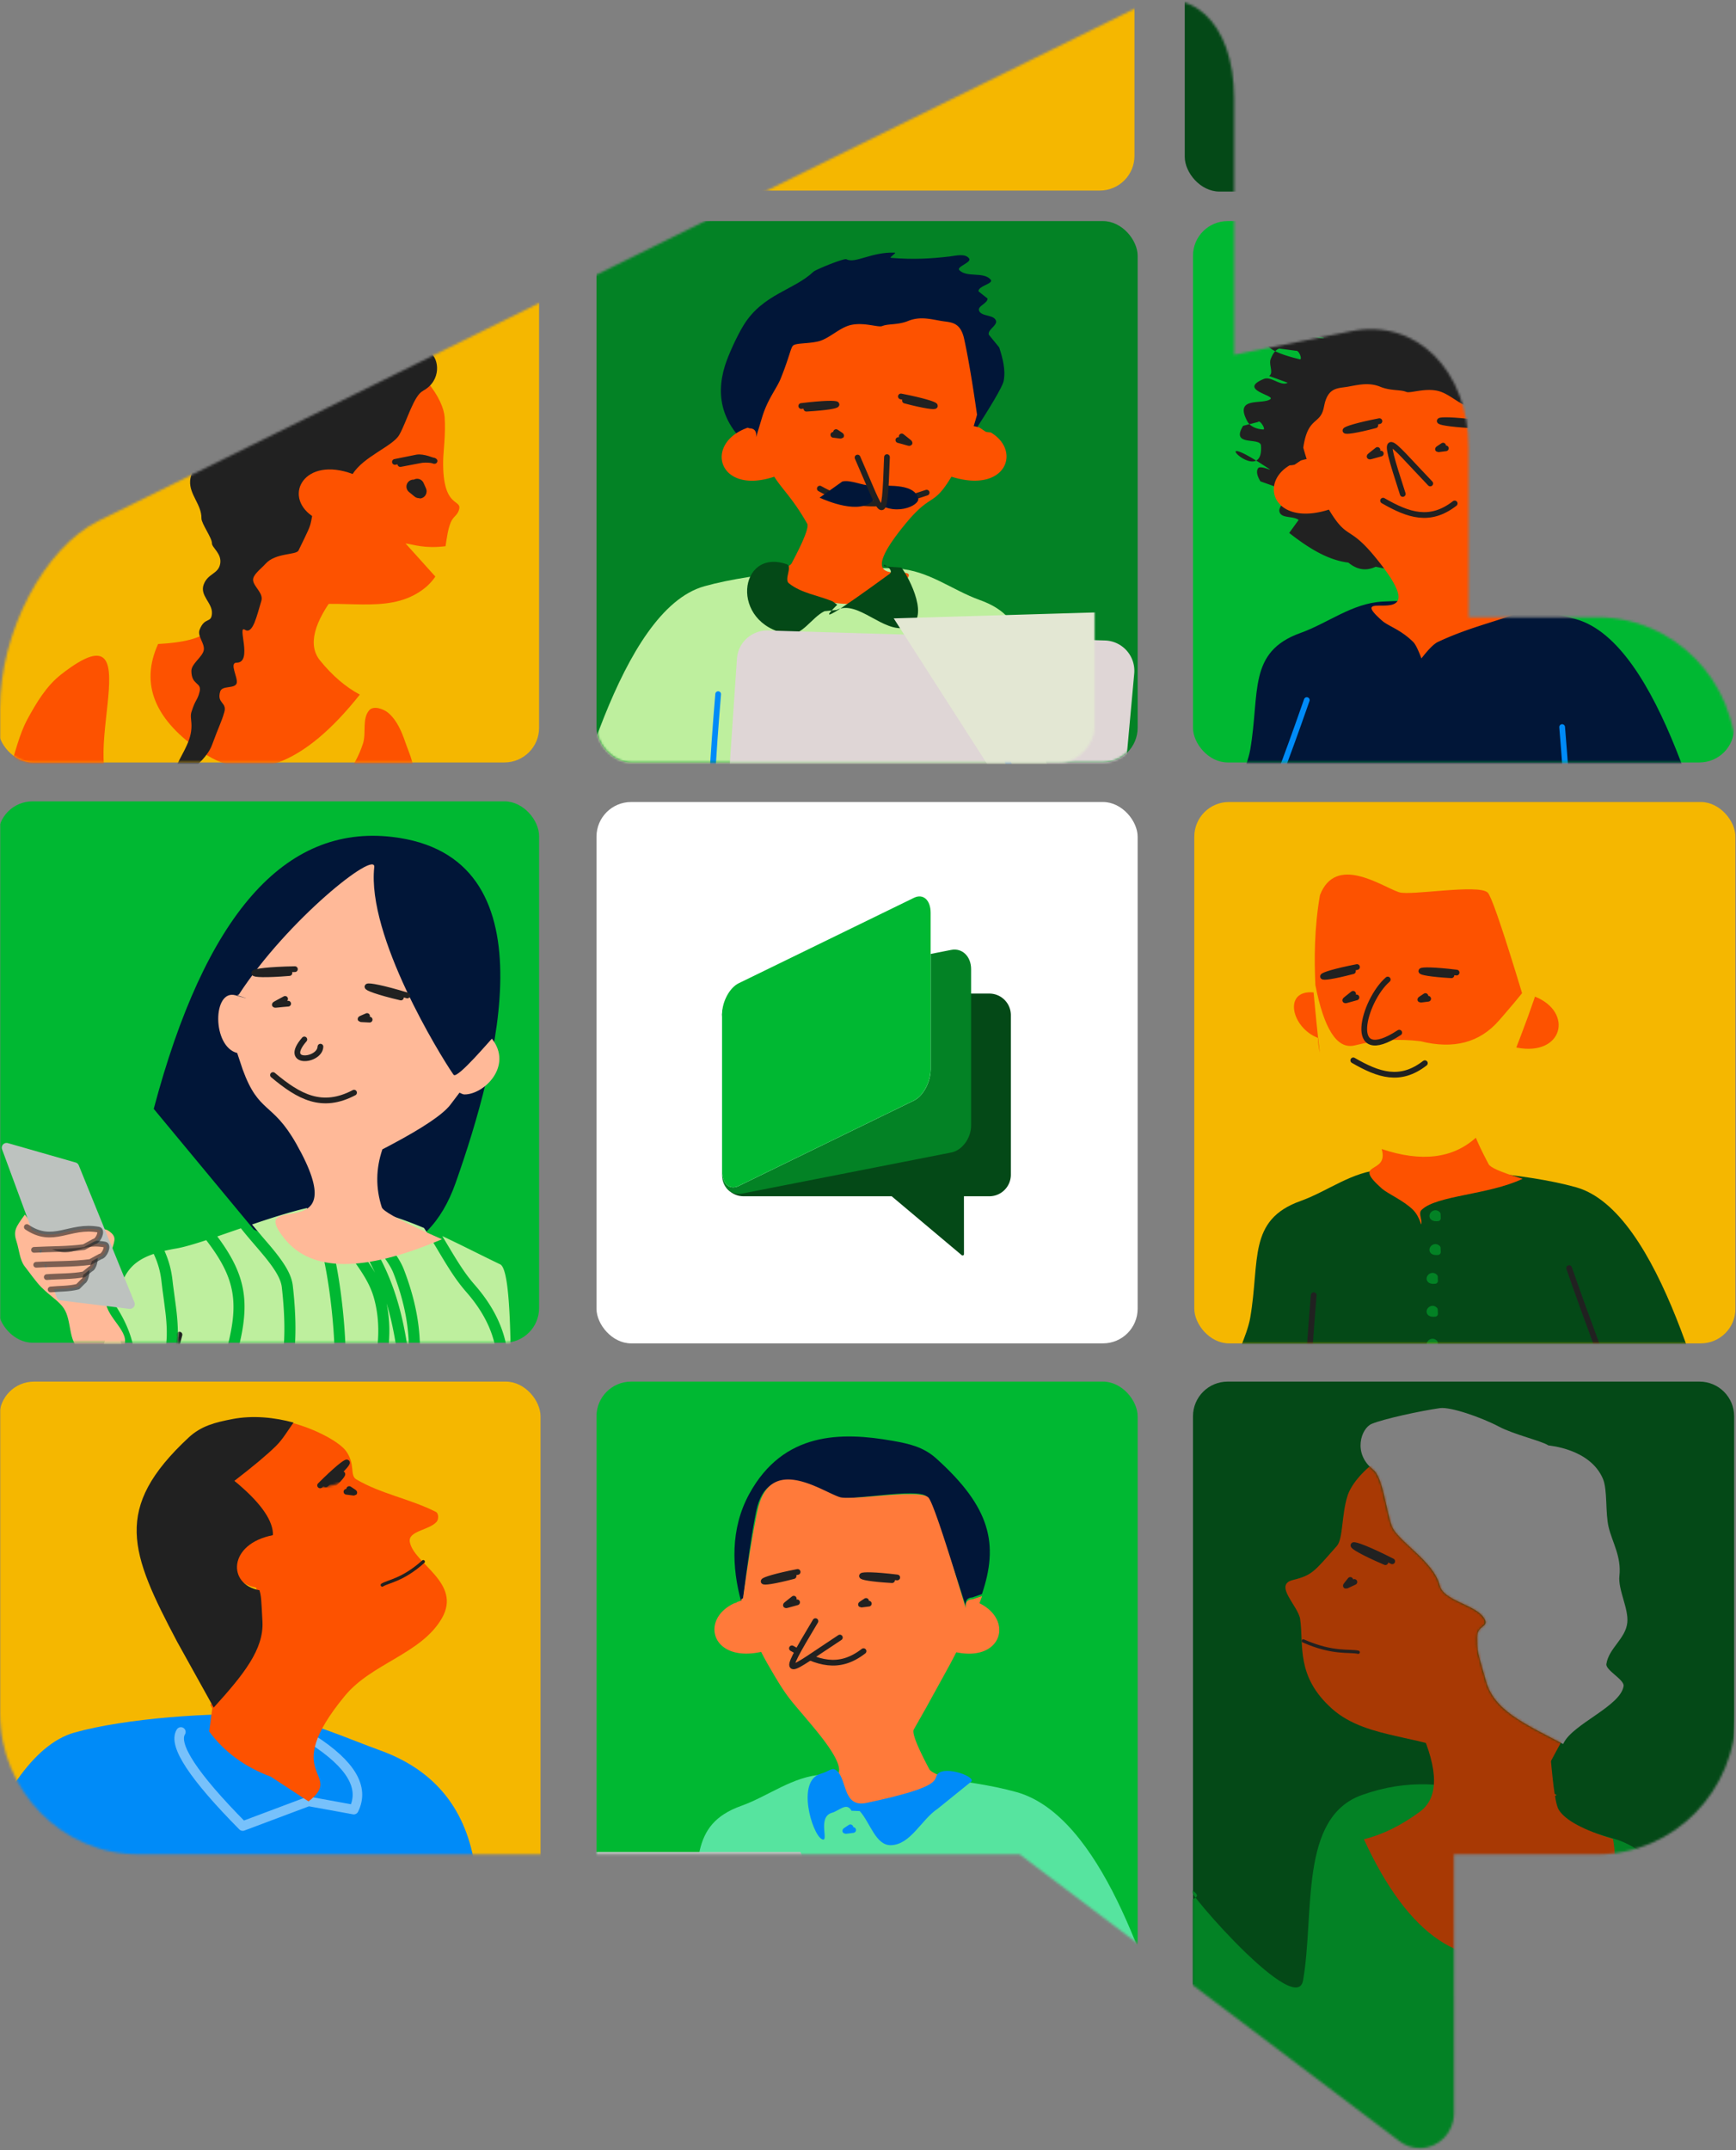 <svg xmlns="http://www.w3.org/2000/svg" xmlns:xlink="http://www.w3.org/1999/xlink" width="756" height="936"><rect width="100%" height="100%" fill="#808080" stroke="none"/><style><![CDATA[.B{stroke-linejoin:round}.C{stroke-width:2.496}.D{stroke-linecap:round}.E{fill:#fff}.F{stroke:#212121}.G{mask:url(#W)}.H{fill:#fd5200}.I{stroke:#008bf8}.J{fill:#011638}.K{fill:#044917}.L{fill:#f5b700}.M{fill:#00b832}.N{mask:url(#b)}.O{fill:#038225}.P{mask:url(#g)}.Q{mask:url(#i)}.R{fill:#ffb998}.S{stroke-opacity:.588}.T{mask:url(#X)}.U{stroke-width:1.421}.V{fill:#212121}.W{mask:url(#Y)}.X{stroke:#0202c8}.Y{fill:#a83904}.Z{stroke-width:4.16}]]></style><defs><path d="M0 308.5c0-33.44 19.232-70.052 42.955-81.774L494.485 3.63C518.21-8.092 537.44 9.515 537.44 42.955V154.45l50.998-10.268c28.23-5.685 51.117 17.02 51.117 50.712l-.001 73.812 56.022.001c33.37 0 60.424 27.586 60.424 61.615V745.6c0 34.03-27.053 61.615-60.424 61.615h-62.42l.042 112.72c.003 8.38-6.647 15.177-14.853 15.177-3.182 0-6.28-1.04-8.84-2.972L444.02 807.205H60.424C27.053 807.205 0 779.62 0 745.6V308.5z" id="A"/><rect id="B" x=".523" width="235.661" height="235.661" rx="15.082"/><path d="M134.574 24.95c8.38 3.92 15.394 10.297 20.743 16.95l.412-.13c-4.187 1.287-8.228 3.202-12.56 3.86-5.195.79-13.058 1.333-23.6 1.632 3.462 13.37 3.57 22.722.328 28.056-.204.336-.446.64-.72.914-18.015-8.408-28.68 5.725-18.782 15.95-.903 2.614-1.72 3.742-6.98 11.844-6.545 10.08-20.173 13.825-39.157 17.768l3.96-32.487c6.236-43.64 11.468-63.555 56.297-69.004 7.447-.905 13.255 1.47 20.05 4.648z" id="C"/><rect id="D" width="235.661" height="235.661" rx="15.082"/><rect id="E" width="235.661" height="358.204" rx="15.082"/><path d="M1.03 116.593c9.315-29.12 29.66-98.088 66.737-108.466C89.78 1.965 128.018-.867 152.01.475c13.277.743 23.707 9.363 35.69 13.646 23.078 8.248 17.636 25.992 21.91 50.8 2.648 15.378 23.873 47.53 12.268 57.97-17.65 15.88-13.767-1.9-37.393.535-17.187 1.778-121.277 21.068-132.902-11.83 24.167 37.2 32.396 56.178 24.69 56.938-5.29.522-84.556-22.833-75.242-51.953z" id="F"/><rect id="G" width="235.661" height="235.661" rx="15.082"/><rect id="H" width="235.661" height="235.661" rx="15.082"/><path d="M220.58 0c8.33 0 15.082 6.753 15.082 15.082v328.04c0 8.33-6.753 15.082-15.082 15.082H15.082C6.753 358.204 0 351.452 0 343.122V15.082C0 6.753 6.753 0 15.082 0H220.58zM107.56 11.54c-8.354 1.173-24.588 4.694-29.72 6.85-4.696 1.972-8.286 12.876.5 19.81l-.066.05.078.054c4.25 2.87 5.64 17.525 8.143 24.328l.118.313c2.577 6.654 18.1 15.08 20.85 25.84 1.7 6.59 14.968 8.197 18.966 13.724 3.355 4.638-2.765 3.074-2.69 8.774.085 6.54-.17 5.158 3.892 19.25 3.614 12.54 15.98 18.06 33.564 27.236l.283-.55c4.267-8.364 24.734-15.965 26.046-24.686.417-2.77-7.92-6.907-7.503-9.593 1.086-6.982 8.392-10.984 9.114-18.043.624-6.1-4.094-14.383-3.44-20.277.93-8.387-3.03-14.495-4.663-21.163-1.56-6.36-.422-16.265-2.532-21.198-5.63-13.163-23.575-14.383-23.726-14.486-2.855-1.94-14.9-4.68-21.475-8.15-7.884-4.155-21.186-8.72-25.738-8.082z" id="I"/><path d="M23.08 142.072l.278.366c8.87 11.81 3.342 8.158-.18-.13l-.097-.236zM119.313.406l-.048-.066c5.525 7.398 7.855 14.505 7.855 18.917 0 8.6-3.99 18.513-2.34 22.3 5.94 13.626 6.187 15.392 13.642 20.034s-5.697 10.012-8.253 15.18c-5.076 10.264-5.765 24.21-25.2 32.818s-42.92-2.536-64.14 2.9c-22.446 5.76-21.59 19.99-17.918 29.163l.17.41-.433-.573c-4.193-5.497-11.202-13.985-22.386-26.36l8.253-1.82c.2-4.706-2.417-17.23-3.442-22.86C24.57 86.825 38 85.164 45.133 74.227c8.004-12.29 7.357-11.043 9.35-17.272 1.738-5.43-4.572-5.723-.008-9.177 5.44-4.116 18.607-1.772 22.15-7.58C82.4 30.716 99.71 27.194 104.12 21.584S114.244 1.96 119.223.436l.1-.03z" id="J"/><rect id="K" x=".572" y=".29" width="235.661" height="235.661" rx="15.082"/><path d="M.27 135.655c9.315-29.12 29.297-117.15 66.374-127.528C88.656 1.965 126.895-.867 150.886.475c13.277.743 23.707 9.363 35.69 13.646 23.078 8.248 17.636 25.992 21.91 50.8 2.648 15.378 23.873 47.53 12.268 57.97-17.65 15.88-13.767-1.9-37.393.535-17.187 1.778-121.277 21.068-132.902-11.83L.27 135.655z" id="L"/><rect id="M" width="235.661" height="235.661" rx="15.082"/><path d="M208.825 125.443c.606 1.7 1.19 2.937 1.748 3.62 27.642 33.784 40.407 5.783 48.932 32.443h0l-53.943-25.856c1.24-3.383 2.312-6.725 3.212-10.026zM117.122.26c10.775.09 20.54 1.572 30.132 3.76 2.128 2.217 4.332 4.662 6.66 7.355h0l2.703 3.126c5.91 6.795 9.266 10.25 13.706 13.826h0l.792.647c12.793 10.59 18.647 22.685 18.64 36.666-.01 19.213-9.044 38.098-31.453 72.104h0l-6.688 10.1-5.075 7.71c-5.992.227-12.18.222-18.402.048 1.495-2.15 2.76-4.042 3.72-5.58h0l.746-1.196c14.522-23.325 20.677-35.54 23.454-49.74h0l.18-.98c1.07-6.207.806-12.515-.612-19.613h0l-.11-.534.064-.67c1.617-18.322-2.78-35.75-13.87-54.066-2.477-4.1-7.194-8.615-16.39-16.234h0zm34.215 97.85l-.287 1.414c-2.666 12.434-8.397 23.89-21.132 44.494h0l-2.147 3.455c-1.282 2.052-3.14 4.778-5.38 7.923l-.527-.022.7-1.082c7.463-11.67 12.8-20.594 17.337-29.26h0l.595-1.142c4.52-8.736 8.08-17.067 10.636-25.123h0l.203-.657zm4.395-91.98c8.71 2.32 17.482 5.064 26.946 7.714 7.318 2.05 16.37 71.308 23.432 101.735-1.174 6.616-3.14 13.46-5.857 20.508l-.32.813c-6.732 11.86-25.334 16.89-47.424 18.35l9.844-14.9c22.933-34.802 32.207-54.208 32.22-74.706.01-15.75-6.765-29.42-21.226-41.065h0l-.46-.373c-3.795-3.106-6.883-6.28-12.032-12.173h0l-5.012-5.778zm-18.765 33.12l.238.463c2.998 6 5.587 12.52 7.93 19.747h0l1.585 4.87c1.567 4.85 2.383 7.575 3.19 10.757h0l.27 1.09.253 1.075.2.952-.05.503c-1.52 13.776-6.603 28.17-14.955 44.09-4.307 8.21-9.35 16.692-16.323 27.64h0l-2.493 3.89c.01-.014-.167.255-.495.76-7.813-.457-15.53-1.124-22.837-1.878a57.82 57.82 0 0 0 3.26-2.249c9.048-6.714 15.125-13.954 22.654-25.628h0l.615-.956 2.836-4.466c10.06-15.96 14.85-25.767 16.573-36.312h0l.207-1.298c2.617-16.784 2.204-30.207-2.334-42.203h0l-.332-.847zM68.78 18.028c1.516 1.36 3.357 2.916 5.65 4.807h0l4.126 3.385 2.302 1.935c5.8 4.976 8.905 8.602 9.91 11.983 11.02 37.14 7.19 60.41-19.54 88.75-5.518 5.85-15.247 11.5-27.032 15.986h0l-6.163 2.33-.63.23c-4.47.63-7.666 2.032-10.306 3.42-6.608 1.854-10.88 2.222-11.19 1.4-.462-1.214 2.425-3.352 10.244-7.03h0l5.105-2.364c5.133-2.412 7.958-3.98 10.153-5.822h0l.56-.488c10.772-9.75 18.63-18.655 23.676-27.403 5.727-9.93 9.097-20.56 10.426-31.883 3.054-26.033-.002-38.154-16.79-53.963l9.017-5.01zm35.376-9.274l.924.918a235.2 235.2 0 0 0 5.08 4.845h0l5.477 5.052c9.2 8.574 13.082 13.073 15.758 18.888 5.61 12.192 6.263 26.088 3.277 44.36-1.518 9.284-5.773 18.27-14.64 32.52h0l-1.924 3.062-3.496 5.464c-6.898 10.555-12.53 17.138-20.732 23.224-2.5 1.847-5.233 3.534-8.513 5.226-9.7-1.118-18.36-2.318-25.173-3.274l4.18-3.238c4.246-3.24 16.677-12.264 20.846-15.297h0l2.35-1.73c24.1-18.03 34.414-31.606 36.827-54.1.694-6.473-6.072-34.717-14.04-53.352h0l-.36-.838c-1.81-4.166-3.69-7.972-5.638-11.388h0l-.2-.345zM54.82 25.736c16.2 14.817 19.26 25.255 16.686 49.02h0l-.22 1.955c-1.254 10.694-4.425 20.695-9.814 30.04-4.75 8.238-12.303 16.796-22.735 26.238-1.89 1.712-4.657 3.25-10.23 5.85h0l-4.452 2.055c-3.895 1.816-6.21 3.018-8.13 4.307h0l-.627.434c-2.716 1.94-4.303 4.036-4.283 6.367a34.62 34.62 0 0 1-2.129-1.465c7.742-6.37 17.39-17.494 22.155-25.014 10.547-16.648 16.876-30.754 18.94-44.148 1.06-6.88.175-13.612-2.393-22.43h0l-.112-.383-.573-1.905-2.937-9.25-.607-2.022c-1.242-4.24-3.116-8.232-5.632-11.903 1.486-.642 3.1-1.278 4.886-1.913 3.052-1.09 7.228-3.166 12.05-5.75zm5.764 116.906l-.81.62-6.13 4.866-3.477-.464c3.6-1.512 6.98-3.134 10.088-4.84h0l.328-.18zM33.337 35.612c2.436 3.4 4.23 7.14 5.397 11.127l1.1 3.63 1.41 4.406 1.706 5.515.3 1.015c2.162 7.696 2.86 13.534 1.967 19.336-1.943 12.613-8.024 26.168-18.247 42.304-4.66 7.356-14.502 18.624-21.902 24.48l-.77-.686C1.4 144.14.278 140.38.312 135.9l16.333-11.637.2-.168a2.41 2.41 0 0 0 .764-1.376h0l.038-.184c.31-1.293 1.54-2.744 4.46-5.36h0l2.184-1.93c3.203-2.855 4.58-4.4 5.558-6.522 7.552-16.454 5.146-31.116-5.98-44.688a70.64 70.64 0 0 0-3.208-3.646c.956-11.88 1.884-18.814 12.608-24.746zM95.56 4.338c3.585 4.772 7.044 11.11 10.367 18.88h0l.333.786c7.528 17.95 13.925 44.764 13.346 50.16-2.207 20.57-11.524 33.096-33.937 50.016h0l-1.982 1.483-8.93 6.502.81-.864c26.704-28.713 31.013-53.234 20.5-90.23h0l-.67-2.304c-1.396-4.704-5.15-8.992-12.07-14.847l-.982-.825L78.81 20.2l-5.55-4.647c7.622-4.188 15.408-8.296 22.2-11.17zM20.118 67.045l.035.043c9.996 12.196 12.082 24.908 5.326 39.628-.612 1.333-1.756 2.59-4.463 5.004h0l-1.72 1.516c-3.585 3.173-5.318 5.067-6.083 7.315h0l-.1.315-12.1 8.628c3.07-16.133 15.383-37.614 17.494-49.88.803-4.663 1.276-8.826 1.62-12.57zM124.32 12.433l1.982 1.68c6.115 5.246 9.545 8.73 11.285 11.604h0l.587.98c6.573 11.085 10.566 21.808 12.135 32.65h0l.104.77-1.2-3.682c-4.75-14.24-10.53-25.9-18.583-36.302-1.647-2.13-3.782-4.736-6.17-7.543h0l-.14-.158zM107.235.64c6.354 6.644 13.813 15.17 18.44 20.985h0l1.142 1.455.844 1.108 1.638 2.25.32.464-.334-.395c-2.647-3.086-6.108-6.507-10.88-10.938h0l-5.287-4.876c-3.874-3.61-6.907-6.614-9.297-9.3 1.13-.31 2.2-.548 3.2-.71z" id="N"/><rect id="O" y=".29" width="235.661" height="235.661" rx="15.082"/><path id="P" d="M27.525 69.928c-13.45 49.2-10.14 25.066-11.31 72.2"/><path id="Q" d="M171.047 59.47c21.152 60.58 14.716 33.106 22.963 81.48"/><path id="R" d="M12.003 10.45c3.305 3 2.867 3.237 1.654-.246"/><path id="S" d="M138.878 46.84c18.12-1.653 17.333-4.188-2.284-1.083"/><path id="T" d="M12.042 76.846c-17.2 32.97-23.838 15.697-37.685-2.066-4.94-6.336-11.013-11.7-16.52-17.552"/><path id="U" d="M105.216 71.308c4.175 5.04 3.62 5.456 2.1-.415"/><path id="V" d="M32.558 128.218c3.305 3 3.555-1.846 1.098-1.4l-1.098 1.4z"/></defs><g fill="none" fill-rule="evenodd"><mask id="W" class="E"><use xlink:href="#A"/></mask><g class="G"><g transform="translate(-.791 601.438)"><mask id="X" class="E"><use xlink:href="#B"/></mask><use xlink:href="#B" class="L"/><g class="T"><g transform="matrix(-1 0 0 1 223.725 144.778)"><path d="M.66 135.508C9.976 106.387 29.96 18.357 67.035 7.98 89.05 1.817 127.288-1.015 151.28.328c13.277.743 36.52 11.02 48.504 15.303 23.078 8.248 37.07 24.334 41.342 49.152 2.648 15.378 23.873 47.53 12.268 57.97-17.65 15.88-46.013-1.9-69.64.535-17.187 1.778-121.277 21.068-132.902-11.83L.66 135.508z" fill="#008bf8" transform="matrix(-1 0 0 1 257.499 0)"/><g class="D B"><path d="M125.402 11.08c16.72 10.75 22.692 20.9 17.915 30.455L123.6 37.95 94.947 48.7C73.483 26.985 64.506 13.33 68.014 7.735" stroke="#fff" opacity=".465" transform="matrix(-1 0 0 1 212.184 0)" class="Z"/><g class="C I"><use xlink:href="#P"/><use xlink:href="#Q"/></g></g></g><path d="M151.437 30.15c4.27 5.876 1.533 10.65 4.533 12.42 10.8 6.363 23.444 8.46 34.62 14.13 1.29.654 1.29 3.23.344 4.322-3.186 3.672-12.5 3.95-11.676 8.74 1.636 9.514 22.884 17.82 13.93 33.304s-30.457 19.484-42.194 33.7c-29.264 35.42.28 33.435-15.845 45.976l-16.392-10.742c-11.322-4.212-20.28-10.78-26.872-19.706l1.353-10.05-.863-1.516 2.682-2.974c11.555-12.932 19.145-23.26 18.558-34.422l-.394-7.364c-.207-3.377-.39-4.577-.92-6.32-14.018-2.454-13.698-20.155 5.82-23.943.06-.384.08-.772.046-1.164-.51-6.22-6.097-13.723-16.756-22.505l1.694-1.31c7.474-5.813 12.95-10.437 16.432-13.875 2.765-2.73 4.764-6.127 7.017-9.303 12.35 3.117 22.282 9.035 24.882 12.614z" class="H"/><g class="B D F"><g transform="matrix(.809 -.588 .588 .809 135.815 46.548)"><path d="M.738 52.46c3.168.238 8.447 3.503 20.423 2.275" class="U"/><g class="C"><path d="M6.628 2.55C24.75.897 23.96-1.637 4.344 1.467"/><use xlink:href="#R"/></g></g></g></g><mask id="Y" class="E"><use xlink:href="#C"/></mask><use transform="matrix(.809 -.588 .588 .809 -21.651 75.267)" xlink:href="#C" class="V"/><g class="F D B W"><path d="M164.025 85.557c3.168.238 8.447 3.503 20.423 2.275" transform="matrix(.809 -.588 .588 .809 -17.763 118.997)" class="U"/><g class="C"><use xlink:href="#S" transform="matrix(.809 -.588 .588 .809 .768 93.491)"/><use xlink:href="#R" x="138.002" y="41.588" transform="matrix(.809 -.588 .588 .809 -2.3 99.056)"/></g></g></g><g transform="translate(-.896 96.243)"><mask id="Z" class="E"><use xlink:href="#D"/></mask><use xlink:href="#D" class="L"/><g mask="url(#Z)"><g transform="matrix(-1 0 0 1 209.393 42.7)"><g class="H"><path d="M117.26 112.088c-6.8 15.3-6.8 25.516 0 30.62s13.6 8.505 20.4 10.206c-16.293 35.902-36.34 49.6-60.14 41.095s-33.952-22.24-30.455-41.204c10.738-3.294 17.307-6.877 19.706-10.75 3.09-4.99 3.392-41.324 7.166-46.578 8.166-11.37 17.507-17.742 28.022-19.11l15.3 35.722z" transform="matrix(-.97 .242 .242 .97 148.321 -18.212)"/><path d="M204.36 195.787c-2.627-7.26-4.184-15.003-7.88-21.78-3.854-7.066-8.185-14.328-14.52-19.29-44.226-34.647-.007 51.372-29.666 53.518-31.526 2.28-88.03 18.733-101.85-23.44-1.533-4.678.475-10.758-2.7-14.52-1.847-2.19-6.353-.65-8.5 1.245-3.648 3.217-5.693 8.052-7.26 12.655-1.806 5.304-5.153 11.554-2.7 16.592 10.54 21.64 73.92 32.372 78.83 33.607 47.905 12.053 70.224 14.72 92.516-29.872"/></g><g transform="matrix(-.998 -.07 -.07 .998 147.062 9.883)"><path d="M42.21 145.786l-.08-.2 1.04 1.402c6.3 8.633 1.887 5.524-.96-1.203zM122.963 26.02l-.038-.056c4.64 6.244 6.598 12.243 6.598 15.966 0 7.267-1.654 15.184-1.965 18.82-1.843 21.534 7.467 16.798 5.305 22.034-.927 2.244-2.666 2.505-3.95 5.11-1.42 2.883-2.08 6.395-2.93 10.065-9.214.51-13.973-1.742-16.968-2.344l-.307-.057 11.924 15.266c-2.165 2.806-5.225 5.343-9.718 7.343-16.326 7.267-36.052-2.14-53.877 2.456-18.636 4.805-18.15 16.592-15.158 24.342l.25.618-1.22-1.6c-3.593-4.645-9.277-11.49-17.95-21.133l6.933-1.536c.16-3.97-2.03-14.543-2.89-19.294l6.944-1.284c12.664-2.37 21.61-4.552 26.707-12.414l3.725-5.752c1.302-2.035-4.668-12.787-4.163-13.847.607-1.273 1.843-8.42 2.537-10.598 1.46-4.582 21.38 6.38 24.355 1.477 4.86-8.004 19.4-10.976 23.094-15.71 3.616-4.622 8.278-16.003 12.388-17.74l.373-.135z" class="H"/><path d="M102.52 2.012C99.123.633 88.355 1.48 81.052 3.1h0l-1.683.393c-6.127 1.36-15.985 1.184-18.628 2.16-.144.053-15.02-2.615-22.28 7.013-2.72 3.608-3.805 11.95-6.367 16.84-2.686 5.127-7.153 9.32-8.098 16.377-.664 4.96-6.19 10.78-6.92 15.9-.844 5.928 4.298 10.698 3.766 16.638-.205 2.285 4.017 8.808 3.795 11.16-.18 1.892 4.085 4.768 2.95 9.185s-5.622 3.71-7.773 8.436 3.224 8.214 2.7 12.76-3.236 1.153-5.86 6.774c-1.306 2.796 1.984 6.16 1.162 9.06-.83 2.93-5.765 5.394-5.986 8.56-.44 6.3 4.216 5.167 2.95 9.185s-1.96 2.965-4.2 8.686c-.77 1.963-.044 3.71-.5 7.148-.872 6.584-6.148 12.158-8.398 17.37-3.426 7.936 13.016-1.123 16.834-9.598s4.8-9.638 6.36-13.922-3.118-3.9-1.162-9.06c1.026-2.706 6.42-.612 7.398-3.074.89-2.234-2.775-9.173.625-8.936 7.148.5 1.206-16.55 4.574-14.047s5.67-5.99 8.023-12c1.276-3.262-2.846-6.334-2.95-9.185-.087-2.41 3.688-4.657 5.86-6.774 4.744-4.62 13.61-2.803 14.76-4.795 5.03-8.727 5.636-9.626 6.444-12.548h0l.523-1.994c-12.204-9.803-1.42-26.302 18.887-17.016 5.24-7.224 18.064-10.8 21.3-15.406h0l.248-.363c3.403-5.127 7.477-16.657 11.488-18.126h0l.073-.03-.043-.053c8.57-3.883 7.858-13.546 4.43-16.12-3.543-2.66-14.936-8.354-21.72-11.22h0z" class="V"/><g class="B D F"><path d="M108.853 60.92l8.083-.963c4.096-.646 7.703.87 6.703.634-.663-.156-4.503-2.27-7.398-2.01l-9.67 1.254" class="C"/><path d="M113.855 71.113c3.3 2.99 2.864 3.238 1.652-.246" stroke-width="6.079"/></g></g></g></g></g><g transform="translate(259.763 601.438)"><mask id="a" class="E"><use xlink:href="#E"/></mask><use xlink:href="#E" class="M"/><g mask="url(#a)"><g transform="translate(-26.279 -.264)"><path d="M158.435 27.132c20.333 9.5 41.246 23.905 37.757 54.824-1.95 17.273-12.322 30.597-23.948 40.26l-.337-.917c8.173-15.3 13.988-26.922 17.444-34.867 9.985-22.952-18.036-22.874-25.73-25.482-5.025-1.703-25.722-23.29-31.217-22.536-2.326.32-16.18 10.134-41.563 29.446 1.774-1.855 1.763-3.475-.032-4.858h0l-2.595-3.608c6.43-21.843 18.285-33.036 50.17-36.912 7.447-.905 13.255 1.47 20.05 4.648z" transform="matrix(-.819 -.574 -.574 .819 300.482 94.742)" class="J"/><g transform="translate(40.846 14.332)"><g transform="translate(10.555 156.501)"><mask id="b" class="E"><use xlink:href="#F"/></mask><use fill="#56e49f" transform="matrix(-1 0 0 1 225.59 0)" xlink:href="#F"/><g class="B C D N"><use xlink:href="#T" class="X"/><g class="I"><use xlink:href="#P" x="-16.198" y="-16.123"/><use xlink:href="#Q" x="-16.197" y="-16.124"/><use xlink:href="#Q" x="-144.981" y="-3.225" transform="matrix(.914 .407 -.407 .914 42.693 -6.887)"/></g></g></g><g transform="matrix(-.809 -.588 -.588 .809 199.839 86.182)"><path d="M117.04 23.33c7.694 2.607 35.715 2.53 25.73 25.482l-.55 1.25c-3.51 7.895-9.14 19.1-16.894 33.616l.337.917-.4.33c.398.525.764 1.05 1.1 1.57l.214.59c.136.16.278.32.426.475 8.312 14.637-7.093 26.996-21.816 10.41a122.35 122.35 0 0 1-5.888 2.813l-2.44 1.078c-13.827 6.07-13.603 5.175-30.51 9.527-44.943 11.57 5.225 18.41-19.036 20.714-16.173 1.536-31.853-11.628-47.04-39.49l1.38.48c8.09 2.78 12.856 3.818 14.3 3.114l1.333-.655c9.34-4.62 14.098-7.73 14.275-9.328l1.23-10.84 2.62-20.834.097-.682.836-5.727c-18.5-8.303-12.026-26.043 4.413-23.19a104.02 104.02 0 0 1 .879-3.177l2.594 3.6c1.795 1.383 1.806 3.002.032 4.858l6.565-4.978C72.04 9.24 83.705 1.084 85.822.794 91.317.04 112.014 21.627 117.04 23.33z" fill="#ff7a3a"/><g class="F C D B"><path d="M66.057 83.326c12.16 6.14 20.738 1.234 30.378-7.14" transform="matrix(.682 .731 -.731 .682 85.173 -33.619)"/><use xlink:href="#S" x="-26.998" y="21.17" transform="matrix(.559 .829 -.829 .559 107.014 -67.791)"/><path d="M93.938 73.24c-2.852 32.158-2.88 25.665-12.802-.476" fill="#ff7a3a"/><use xlink:href="#S" x="-61.781" y="-4.1" transform="matrix(.788 .616 -.616 .788 43.011 -41.984)"/><use xlink:href="#U"/><use xlink:href="#R" x="67.615" y="42.97"/></g><use xlink:href="#R" x="15.207" y="126.684" class="B C D I"/></g></g><path fill="#bdc2bf" d="M.433 205.02h114.654l41.204 91.365H.433z"/></g></g></g><path d="M370.834 788.246c-2.123-3.884-5.374 0-8.508.878-6.7 1.874-.876 13.42-4.48 11.462-4.264-2.315-11.125-25.445-.427-28.442 3.24-.908 4.76-2.635 6.25-1.812 5.522 3.05 2.748 16.813 13.718 14.494 34.652-7.328 28.605-10.238 31.07-12.702 3.583-3.583 17.295 1.62 14.332 3.583l-14.427 11.65c-7.17 4.75-11.737 15.62-20.334 15.883-6.714.205-9.085-9.897-13.628-14.846l-3.564-.146z" fill="#008bf8"/><g transform="translate(259.763 96.243)"><mask id="c" class="E"><use xlink:href="#G"/></mask><use xlink:href="#G" class="O"/><g mask="url(#c)"><g transform="matrix(-1 0 0 1 215.361 12.245)"><path d="M234.753 274.242c-9.315-29.12-29.297-117.15-66.374-127.528-22.013-6.162-60.252-8.995-84.244-7.652-13.277.743-23.707 9.363-35.69 13.646-23.078 8.248-17.636 25.992-21.91 50.8-2.648 15.378-23.873 47.53-12.268 57.97 17.65 15.88 13.767-1.9 37.393.535 17.187 1.778 121.277 21.068 132.902-11.83l50.19 24.048z" fill="#beef9e"/><path d="M143.47 90.036c17.47-11.738 20.177-25.666 15.97-39.264-1.47-4.75-5.343-13.172-8.165-17.735-8.38-13.548-21.862-15.153-30.455-23.29-.882-.835-13.267-5.957-14.332-5.374-3.707 2.028-10.963-3.288-21.042-2.877-.942.038 2.636 2.183 1.697 2.26-10.066.836-17.666.3-25.307-.565-2.904-.33-6.964-1.513-8.73.816-1.34 1.767 5.79 3.598 4.208 5.15-3.368 3.3-10.4.52-13.564 4.02C42.103 15 49.1 15.87 49.026 18.326l-3.957 3.14c-.064 2.147 4.47 3.266 3.705 5.274-1 2.646-6.28 1.647-7.347 4.27-.872 2.14 3.786 4.016 3.077 6.217l-4.52 5.526c-1.5 4.663-2.872 9.757-1.947 14.568 1.027 5.34 23.44 38.107 25.494 41.444 19.283 31.334 48.855 15.342 73.344-4.396" class="J"/><g transform="matrix(-.809 -.588 -.588 .809 203.39 95.205)"><path d="M127.133 16.114l.486.153c2.623.776 5.55 3.62 10.11 4.74 5.31 1.305 8.304 5.032 11.595 8.424 2.845 2.932 6.644 5.025 3.538 12.163l-.582 1.322c-3.112 6.995-7.882 16.576-14.31 28.743-1.37 1.097-2.74 2.145-4.1 3.145a28.41 28.41 0 0 1 1.681 2.015l1.12 3.05c.465.55 1 1.075 1.59 1.52 6.3 14.516-10.45 25.5-25.164 5.53-14.44 6.132-10.813.33-28.04 4.764-44.943 11.57 5.225 18.41-19.036 20.714-16.173 1.536-31.853-11.628-47.04-39.49l1.38.48c8.09 2.78 12.856 3.818 14.3 3.114l1.333-.655c9.34-4.62 14.098-7.73 14.275-9.328 1.41-12.698-.03-18.553.416-24.953-24.59-7.75-16.466-29.916 3.164-24.06l.476.663c1.795 1.383 1.806 3.002.032 4.858l7.347-5.567c6.58-4.963 12.358-6.3 16.36-8.8C86.658 3.277 89.403.416 90.83.22c1.707-.234 5.358 2.94 9.75 4.87 4.605 2.02 11.017.628 15.807 2.627 5.347 2.232 8.92 7.78 10.747 8.398z" class="H"/><path d="M40.08 102.782c-12.16 1.753-3.36 2.59 26.405 2.514 2.904-.008-.06-6.856.065-3.955l5.64 4.755c.24 5.482-2.963 26.537-13.547 22.378-9.725-3.82-9.818-22.267-20.115-24.042l-4.605-2.66c-6.154-1.06-14.312 3.103-18.685-1.355-18.187-18.54 4.768-43.13 17.465-24.805 1.576 2.274-4.866 4.516-4.15 7.188 1.783 6.65 7.198 11.74 10.797 17.612l.73 2.37z" class="K"/><g class="B C D F"><path d="M63.684 57.416c8.066 17.653 20.514 23.8 36.594 28.773m15.93-37.96c11.504 14.098 13.164 12.028-.38-2.5"/></g><path d="M73.473 60.684c3.463 1.542 5.7 6.328 9.092 8.82 7.745 5.7 15.344 10.506 13.332 16.43-1.125 3.315-14.127.5-16.186-10.774-8.757 1.882-16.768-11.782-18.424-14.61" class="J"/><g class="B C D F"><path d="M95.397 63.52C75.49 88.935 79.003 83.474 84.92 56.148" class="H"/><path d="M79.412 25.846c15.298 9.854 16.237 7.37-1.133-2.26"/><use xlink:href="#U" x="-1.441" y="-10.872"/><use xlink:href="#R" x="70.214" y="31.49"/></g></g></g><g class="B C D I"><use xlink:href="#Q" x="-6.841" y="134.708"/><path d="M52.986 205.93c-5.317 63.945-.02 36.23-12.163 83.775"/></g></g><path d="M61.16 190.522l-4.24 62.312h172.155l5.1-55.88a13.2 13.2 0 0 0-12.752-14.391l-146.707-4.337a13.2 13.2 0 0 0-13.557 12.296z" fill="#dfd6d6" mask="url(#c)"/></g><rect x="515.943" y="-152.275" width="235.661" height="235.661" rx="15.082" class="K"/><g transform="translate(519.526 96.243)"><mask id="d" class="E"><use xlink:href="#H"/></mask><use xlink:href="#H" class="M"/><g mask="url(#d)"><g transform="matrix(-1 0 0 1 234.661 29.159)"><path d="M95.378 22.055l.7.174-.73-.3c-2.698-1.12-9.344-4.376-2.825-6.632 5.633-1.95 9.486-.076 13.742 1.78l-.288-.658c-.738-1.646-1.553-3.3-.9-4.776 6.135-13.762 7.583.027 13.848-1.884l3.55-1.094c5.923-1.844 10.353-3.323 13.6-4.5l1.046-.386a16.28 16.28 0 0 1-2.959-1.581l-.115-.083-.125-.06c-.08-.037-.125-.08-.14-.123l-.004-.024-.092-.075c-1.25-1.06-1.115-2.03 4.608-1.465l.36.037.673-.11c3.003-.464 5.78-.52 4.062.7l-.082.054 2.168.362 1.757.3c2.806.53 5.93 1.4 6.683 3.868.71 2.33-8.162 3.765-5.817 4.425 14.563 4.095 18.704-7.347 29.99-3.44 6.76 2.34-.638 5.755-3.108 6.748l-.467.18.457-.118c3.345-.807 18.77-3.57 10.82 5.482-1.814 2.065-10.45 2.862-7.7 2.95 5.21.166 10.362-4.027 15.405-2.704 11.203 2.94 10.194 5.917 5.498 8.304l-.155.076h.018c.916.98 1.56 2.337 2.014 3.564.838 2.264-1.44 6.014.656 7.21l-8.114 2.95c3.05 1.742 7.16-2.976 10.407-1.64 11.495 4.733-4.998 7.1-2.868 8.768 3.345 2.617 16.07-1.425 9.997 9.75-.184.338-.41.65-.67.937l-.215.22 2.77.728c5.67 9.258-7.513 4.71-7.786 8.604-.26 3.71.586 5.613 1.91 6.41l.18.1-1.142.71-3.91 2.538-.725.486c-1.365.917 3.94-1.734 4.916-.41 1.152 1.56.04 4.09-.984 5.736l-12.128 4.343c-1.733 2.786 4.885 6.01 3.77 9.094-1.013 2.8-5.934 1.52-8.276 3.36l4.098 5.655c-9.453 7.42-17.465 11.88-25.775 12.924-3.357 2.786-7.16 3.82-11.407 1.997l-.457-.206-6.554 1.31c-4.16 1.014-8.213 2.736-12.456 3.194l-.983.083-3.196-2.293c-1.242.073 1.637-4.332.573-3.688-21.824 13.2-35.065 10.62-54.015-4.088l-.64-.5 4.098-5.655c-2.342-1.84-7.263-.56-8.276-3.36-1.08-2.986 5.083-6.1 3.91-8.823l-.142-.27-12.128-4.343c-1.025-1.647-2.136-4.175-.984-5.736.946-1.282 5.954 1.166 5.025.486l-.11-.076-4.63-3.02-1.148-.716.183-.097c1.254-.754 2.078-2.503 1.94-5.838l-.032-.57c-.27-3.835-13.064.52-8.027-8.2l.24-.405 2.77-.728-.214-.22c-.173-.19-.33-.393-.472-.607l-.197-.33c-6.074-11.177 6.652-7.134 9.997-9.75 2.13-1.666-14.363-4.035-2.868-8.768 3.127-1.288 7.054 3.04 10.064 1.807l.343-.168-8.114-2.95c2.096-1.197-.182-4.948.656-7.21.397-1.074.94-2.246 1.683-3.18l.347-.403-.153-.077c-4.545-2.31-5.637-5.175 4.46-8.022l1.038-.282c5.043-1.323 10.194 2.87 15.405 2.704l.295-.015c1.714-.144-6.262-.958-7.997-2.934-7.76-8.834 6.745-6.416 10.557-5.544h0zM62.796 83.43l.677.412-.03.02c-5.2 2.582-16.788-10.215-.647-.432zm144.35-8.32l.678-.415.935-.56c14.745-8.717 3.513 3.523-1.582.992l-.032-.017zm-142.81-8.1l-3.787.992.057.058c1.5 1.438 3.89 2.154 5.942 2.226 1.317.046-1.524-4.4-2.212-3.277zm141.95-8.734c-.688-1.124-3.53 3.323-2.212 3.277 2.05-.072 4.44-.79 5.942-2.226l.056-.058-3.785-.993zM73.513 35.055c-.563.192-1.06.518-1.5.93l-.24.24.077.038c2.872 1.413 7.008 2.612 10.595 3.463 1.31.31-.366-4.12-1.64-3.688l-7.292-.984zm123.594-8.734l-7.292.984c-1.273-.434-2.948 3.998-1.64 3.688 3.31-.786 7.1-1.868 9.91-3.14l.76-.36-.24-.238c-.352-.33-.74-.605-1.17-.8l-.33-.13zM139.338.49l-.675-.075-.893.165c-2.102.412-3.942.955-3.983 1.317v.02l.27.206 1.752.845c.653.324 1.077.55 1.323.693l.13.077.575-.215c2.855-1.084 4.543-1.867 5.392-2.416l.088-.06-1.557-.238-2.42-.32z" class="V"/><g transform="matrix(-1 0 0 1 226.517 15.332)"><g class="J"><path d="M.27 135.655c9.315-29.12 29.297-117.15 66.374-127.528C88.656 1.965 126.895-.867 150.886.475c13.277.743 23.707 9.363 35.69 13.646 23.078 8.248 17.636 25.992 21.91 50.8 2.648 15.378 23.873 47.53 12.268 57.97-17.65 15.88-13.767-1.9-37.393.535-17.187 1.778-121.277 21.068-132.902-11.83L.27 135.655z" transform="matrix(-1 0 0 1 225.273 120.672)"/></g><g transform="matrix(-.809 -.588 -.588 .809 173.242 73.542)"><path d="M97.104 16.646l.486.153c2.623.776 5.55 3.62 10.11 4.74 5.31 1.305 8.304 5.032 11.595 8.424 2.845 2.932 6.644 5.025 3.538 12.163l-.582 1.322c-3.112 6.995 3.44 7.088-2.988 19.254-1.37 1.097-2.74 2.145-4.1 3.145a28.41 28.41 0 0 1 1.681 2.015l1.12 3.05c.465.55 1 1.075 1.59 1.52 6.3 14.516-10.45 25.5-25.164 5.53-14.44 6.132-10.813.33-28.04 4.764-44.943 11.57 5.225 18.41-19.036 20.714-3.818.362-8.676-1.63-16.49-.466-1.286.192-3.656 1.422-7.11 3.69-.15-5.023-.678-8.36-1.585-10.01C14.143 82.154 5.1 72.812.27 63.95l1.38.48c8.09 2.78 12.856 3.818 14.3 3.114l1.333-.655c9.34-4.62 14.098-7.73 14.275-9.328 1.41-12.698-.03-18.553.416-24.953-24.59-7.75-16.466-29.916 3.164-24.06l.476.663c1.795 1.383 1.806 3.002.032 4.858L42.993 8.5c6.58-4.963 1.035 3.2 5.036.688C56.63 3.808 59.374.947 60.8.752c1.707-.234 5.358 2.94 9.75 4.87 4.605 2.02 11.017.628 15.807 2.627 5.347 2.232 8.92 7.78 10.747 8.398z" class="H"/><g class="B C D F"><path d="M51.652 43.585c3.802 13.08 13.24 16 25.94 17.347m22.015-24.558c11.504 14.098 13.164 12.028-.38-2.5"/><path d="M72.378 53.537c26.095-19.007 20.515-15.688-7-10.728" class="H"/><path d="M66.367 12.145c15.298 9.854 16.237 7.37-1.133-2.26"/><use xlink:href="#U" x="-14.771" y="-26.368"/><use xlink:href="#R" x="56.884" y="15.993"/></g></g></g><g class="B C D I"><use xlink:href="#Q" x="14.053" y="119.88"/><path d="M73.9 191.1c-5.317 63.945-.02 36.23-12.163 83.775"/></g></g></g><path d="M-91.84 176.553l-38.488 66.25H42.637l44.843-69.856-164.15-4.83a16.97 16.97 0 0 0-15.17 8.437z" fill="#e3e7d3" mask="url(#d)" transform="matrix(-1 0 0 1 -42.847 0)"/></g><g transform="translate(519.526 601.438)"><mask id="e" class="E"><use xlink:href="#I"/></mask><use xlink:href="#I" class="K"/><g mask="url(#e)"><g transform="translate(-16.936 25.621)"><path d="M0 274.157c7.058-21.95.563-36.693 21.242-60.365 11.857-13.573 30.93-35.87 47.04-40.355 40.767-11.353 69.797-33.375 109.9-19.116 27.513 9.783 20.564 51.274 25.658 80.7 3.156 18.24 60.875-50.615 47.04-38.23-5.93 5.308 22.742 1.6 17.105 27.61-14.364 66.276-63.16 195.446-83.387 197.528-20.5 2.11-166.6-99.04-180.458-138.057L0 274.157z" transform="matrix(-1 0 0 1 268.72 0)" class="O"/><path d="M176.218 125.484c-8.142 18.043-8.142 30.072 0 36.086s16.284 10.024 24.426 12.03c-19.508 42.312-43.51 58.456-72.01 48.432s-40.653-26.21-36.466-48.56c12.858-3.882 20.723-8.105 23.596-12.668 3.7-5.88 4.062-48.702 8.58-54.894 9.778-13.402 20.963-20.9 33.553-22.524l18.32 42.1z" transform="matrix(-1 0 0 1 292.009 0)" class="Y"/><g transform="matrix(-.951 -.309 -.309 .951 211.899 44.262)"><g transform="translate(.539 .892)" class="Y"><use xlink:href="#J"/></g><g class="B D F"><path d="M102.175 83.605c3.767.282 10.045 4.153 24.286 2.697" class="U"/><g class="C"><path d="M103.052 42.648c21.55-1.96 20.612-4.964-2.716-1.284m12.882 13.656c3.93 3.544 3.4 3.837 1.967-.292"/></g></g><path d="M79.83 44.014C50.187 26.846 34.477 59.793 69.534 69.37" class="Y"/></g></g></g><g mask="url(#e)" class="O"><path d="M-737.35 212.77c5.913-18.515.472-30.95 17.798-50.916 9.935-11.45 25.915-30.254 39.412-34.038 34.157-9.576 58.48-28.15 92.08-16.123 23.053 8.252 17.23 43.248 21.498 68.076 2.645 15.384 51.005-42.692 39.412-32.246-4.97 4.477 19.055 1.35 14.332 23.29-12.035 55.9-52.92 164.85-69.867 166.607-17.168 1.78-139.588-83.535-151.2-116.445l-3.466-8.203z"/></g></g><g class="L"><rect x="258.378" y="-152.708" width="235.661" height="235.661" rx="15.082"/></g><g transform="translate(519.526 348.841)"><mask id="f" class="E"><use xlink:href="#K"/></mask><use xlink:href="#K" class="L"/><g mask="url(#f)"><g transform="translate(-23.102 3.35)"><g transform="translate(32.053 156.501)"><mask id="g" class="E"><use xlink:href="#L"/></mask><use transform="matrix(-1 0 0 1 224.467 0)" xlink:href="#L" class="K"/><g class="B C D P"><use xlink:href="#T" class="X"/><use xlink:href="#P" x="-16.198" y="-16.123" class="I"/><g class="F"><use xlink:href="#Q" x="-16.197" y="-16.124"/><use xlink:href="#Q" x="-144.981" y="-3.225" transform="matrix(.914 .407 -.407 .914 42.693 -6.887)"/></g></g></g><g transform="matrix(-.809 -.588 -.588 .809 231.482 93.553)"><g class="H"><path d="M39.798 90.138c2.824 13.258 12.915 22.622 30.27 28.095-9.42 7.247 8.044 12.137-10.22 13.87-3.353.318-10.934-1.396-16.5-.466-4.525.757-7.727 4.54-6.058 2.242 1.036-1.426 3.436-2.592 3.16-4.348-1.4-8.953-19.73-22.385-27.65-36.92l1.38.48c8.1 2.78 12.856 3.818 14.3 3.114l1.638-.806c3.716-1.845 6.7-3.446 8.925-4.802l.745-.46zm81.187 5.292c-1.476 1.855-2.956 3.4-4.534 4.727l1.817-1.933c3.993-4.286 9.282-10.183 15.87-17.7 11.573 6.878-1.197 18.145-13.152 14.897zM98.362.794c5.495-.753 26.192 20.833 31.217 22.536l.453.144c7.728 2.305 31.608 2.76 26.758 21.15-6.505 13.247-14.453 24.14-21.394 32.842-14.295 13.268-24 17.07-29.112 11.4l-.223-.256c-6.326-7.55-13.705-13.65-22.137-18.3-13.7-5.525-21.125-14.6-22.272-27.254l-.28-3.17c-.437-5.094-.726-9.252-.865-12.473l7.78-5.868C86.4 7.982 96.415 1.06 98.362.794zM55.08 25.334l-.5 1.585c-1.343 4.3-2.908 9.775-4.693 16.393l-1.26 4.718-.202-.1c-18.58-8.7-10.94-27.078 6.654-22.604z"/></g><g class="F C D B"><path d="M73.57 88.783c12.16 6.14 20.738 1.234 30.378-7.14" transform="matrix(.682 .731 -.731 .682 91.553 -37.379)"/><use xlink:href="#S" x="-14.458" y="21.17" transform="matrix(.559 .829 -.829 .559 112.541 -78.188)"/><path d="M111.314 57.004c3.138 13.532-7.716 41.9-17.637 15.76" class="H"/><use xlink:href="#S" x="-49.241" y="-4.1" transform="matrix(.788 .616 -.616 .788 45.669 -49.705)"/><use xlink:href="#U" x="12.541"/><use xlink:href="#R" x="80.157" y="42.97"/></g><g stroke="#038225" class="B C"><use xlink:href="#V"/><use xlink:href="#V" x="-8.655" y="11.912"/><path d="M17.53 151c3.305 3 3.555-1.846 1.098-1.4L17.53 151z"/><use xlink:href="#V" x="-23.451" y="34.378"/><use xlink:href="#V" x="-31.875" y="45.972"/></g></g></g></g></g><g transform="translate(-.896 348.841)"><mask id="h" class="E"><use xlink:href="#M"/></mask><use xlink:href="#M" class="M"/><g mask="url(#h)"><g transform="matrix(-.985 -.174 -.174 .985 330.178 17.893)"><path d="M127.946 204.745c-47.176-19.254-62.18-45.302-45.01-78.143C108.692 77.34 158.034-1.517 211.86 44.246c35.883 30.51 30.614 82.694-15.81 156.555l-68.104 3.944z" transform="matrix(.799 -.602 .602 .799 -39.428 117.382)" class="J"/><g transform="matrix(-1 0 0 1 261.402 34.306)"><g transform="translate(.933 152.046)"><mask id="i" class="E"><use xlink:href="#N"/></mask><use fill="#beef9e" xlink:href="#N"/><g class="B C D Q"><path d="M13.94 93.412c-19.92 38.176-27.592 18.175-43.62-2.392-5.718-7.337-12.747-13.55-19.12-20.323" class="X"/><path d="M13.1 66.732C-2.457 123.7 1.374 95.756.018 150.332" class="I"/><g class="F"><path d="M179.234 54.622c24.482 70.145 17.034 38.333 26.58 94.344"/><path d="M30.164 69.558c24.493 70.144 17.04 38.333 26.594 94.342" transform="matrix(.914 .407 -.407 .914 51.235 -7.585)"/></g></g></g><g transform="matrix(-.809 -.588 -.588 .809 211.381 85.263)"><path d="M138.545 81.91l.25.688c.157.186-8.602-4.68.49.548s-8.89 22.928-18.54 16.934l-6.816 3.257c-18.918 8.41-18.827.342-39.483 5.662-52.02 13.397 2.027 29.677-26.054 32.344C29.675 143.12 13.72 126.738.532 92.196l3.53 1.438 4.16 1.66c12.18 4.788 19.008 6.822 20.486 6.1 7.886-3.846 13.88-9.746 17.98-17.7l-.65-2.19-.616-2.128c-4.3-15.02-6.077-25.142-5.33-30.366l1.03-6.603c-.7-.313-1.503-.46-2.01-.972-6.016-6.08-5.872-23.923 9.1-25.47.238-.567-2.297 23.245.285 22.89l.722-.11c9.362-1.553 68.932-14.52 88.293-37.753 4.965-5.958 9.778 43.003 1.03 80.918z" class="R"/><g class="F C D B"><path d="M69.23 89.14c14.077 7.11 24.01 1.433 35.167-8.26" transform="matrix(.682 .731 -.731 .682 90.944 -35.951)"/><path d="M128.498 65.386c20.98-1.9 20.067-4.844-2.644-1.254" transform="matrix(.559 .829 -.829 .559 112.37 -83.516)"/><path d="M104.688 74.95c-1.278 14.665-11.586 1.836-7.13-2.865" class="R"/><path d="M88.237 36.124c20.977-1.91 20.065-4.845-2.644-1.254" transform="matrix(.788 .616 -.616 .788 41.356 -50.81)"/><path d="M120.786 69.205c4.832 5.836 4.2 6.318 2.42-.48M91.157 48.5c3.825 3.462 3.318 3.748 1.915-.285"/></g></g></g></g></g><g mask="url(#h)"><path d="M11.715 179.897c-4.082 5.63-5.154 7.13-3.566 11.896 1.044 3.134 1.327 7.932 3.583 10.75 1.764 2.202 4.808 6.617 7.166 8.957 4.1 4.08 7.673 6.057 9.77 9.175 3.648 5.427 1.765 14.697 7.275 18.22 5.303 3.39 15.893 4.037 18.82-1.535 3.26-6.206-7.5-12.55-7.74-19.554-.907-25.278 7.706-26.01 1.4-30.7s-20.5 10.202-34.972-4.937l-1.734-2.27z" class="R"/><g class="B"><path d="M33.262 159.214l-29.51-8.44L27.53 215.19l29.968 3.662-24.235-59.637z" stroke="#bdc2bf" fill="#bdc2bf" class="Z"/><g class="C D F R S"><path d="M22.48 200.75c7.44 0 8.818.616 15.725 2.927.99.33-.055 4.952-1.05 5.205l-2.393 2.403c-3.908.99-7.878.8-11.817 1.202"/><path d="M20.688 195.375c7.74 7.85 12.453.616 21.004 2.927 1.225.33-.068 4.952-1.3 5.205L37.43 205.9c-4.84.99-11.3.8-16.167 1.202"/><path d="M20.688 191.792c11.51 7.85 13.144-1.176 25.86 1.136 1.82.33-.102 4.952-1.935 5.205l-4.405 2.403c-7.195.99-16.296.8-23.548 1.202"/><path d="M12.582 185.302c11.51 7.85 18.518-1.176 31.234 1.136 1.82.33-.102 4.952-1.935 5.205l-4.405 2.403c-7.195.99-14.504.8-21.757 1.202"/></g></g></g></g><g transform="translate(259.763 348.841)"><mask id="j" class="E"><use xlink:href="#O"/></mask><use xlink:href="#O" class="E"/><g mask="url(#j)"><path d="M54.673 162.09c0 5.517 3.795 9.252 8.506 8.414l.143-.027 90.918-17.894c4.73-.93 8.572-6.114 8.648-11.625l.001-.167V83.676h8.187c5.177 0 9.373 4.213 9.373 9.4v69.435c0 5.197-4.197 9.4-9.373 9.4h-11.064l.022 25.158c0 .34-.273.614-.61.614a.61.61 0 0 1-.393-.143l-30.484-25.63h-64.5c-5.177 0-9.373-4.213-9.373-9.4v-.433zm0-68.965a9.39 9.39 0 0 1 1.955-5.743c-1.197 1.942-1.925 4.243-1.955 6.602v-.86z" class="K"/><path d="M54.673 160.87c0 5.522 3.187 8.455 7.142 6.616l.12-.057 76.34-37.2c3.97-1.935 7.197-7.94 7.26-13.47l.001-.167V66.422l8.932-1.754c4.788-.94 8.67 2.815 8.67 8.39v68.012c0 5.573-3.88 10.853-8.67 11.794L63.342 170.76c-4.788.94-8.67-2.815-8.67-8.39v-1.5z" class="O"/><path d="M61.934 79.183l76.324-37.196c4-1.954 7.26.98 7.26 6.557v68.04c0 5.575-3.25 11.68-7.26 13.634l-76.324 37.196c-4 1.954-7.26-.98-7.26-6.557v-68.04c0-5.575 3.25-11.68 7.26-13.634z" class="M"/></g></g></g></g></svg>